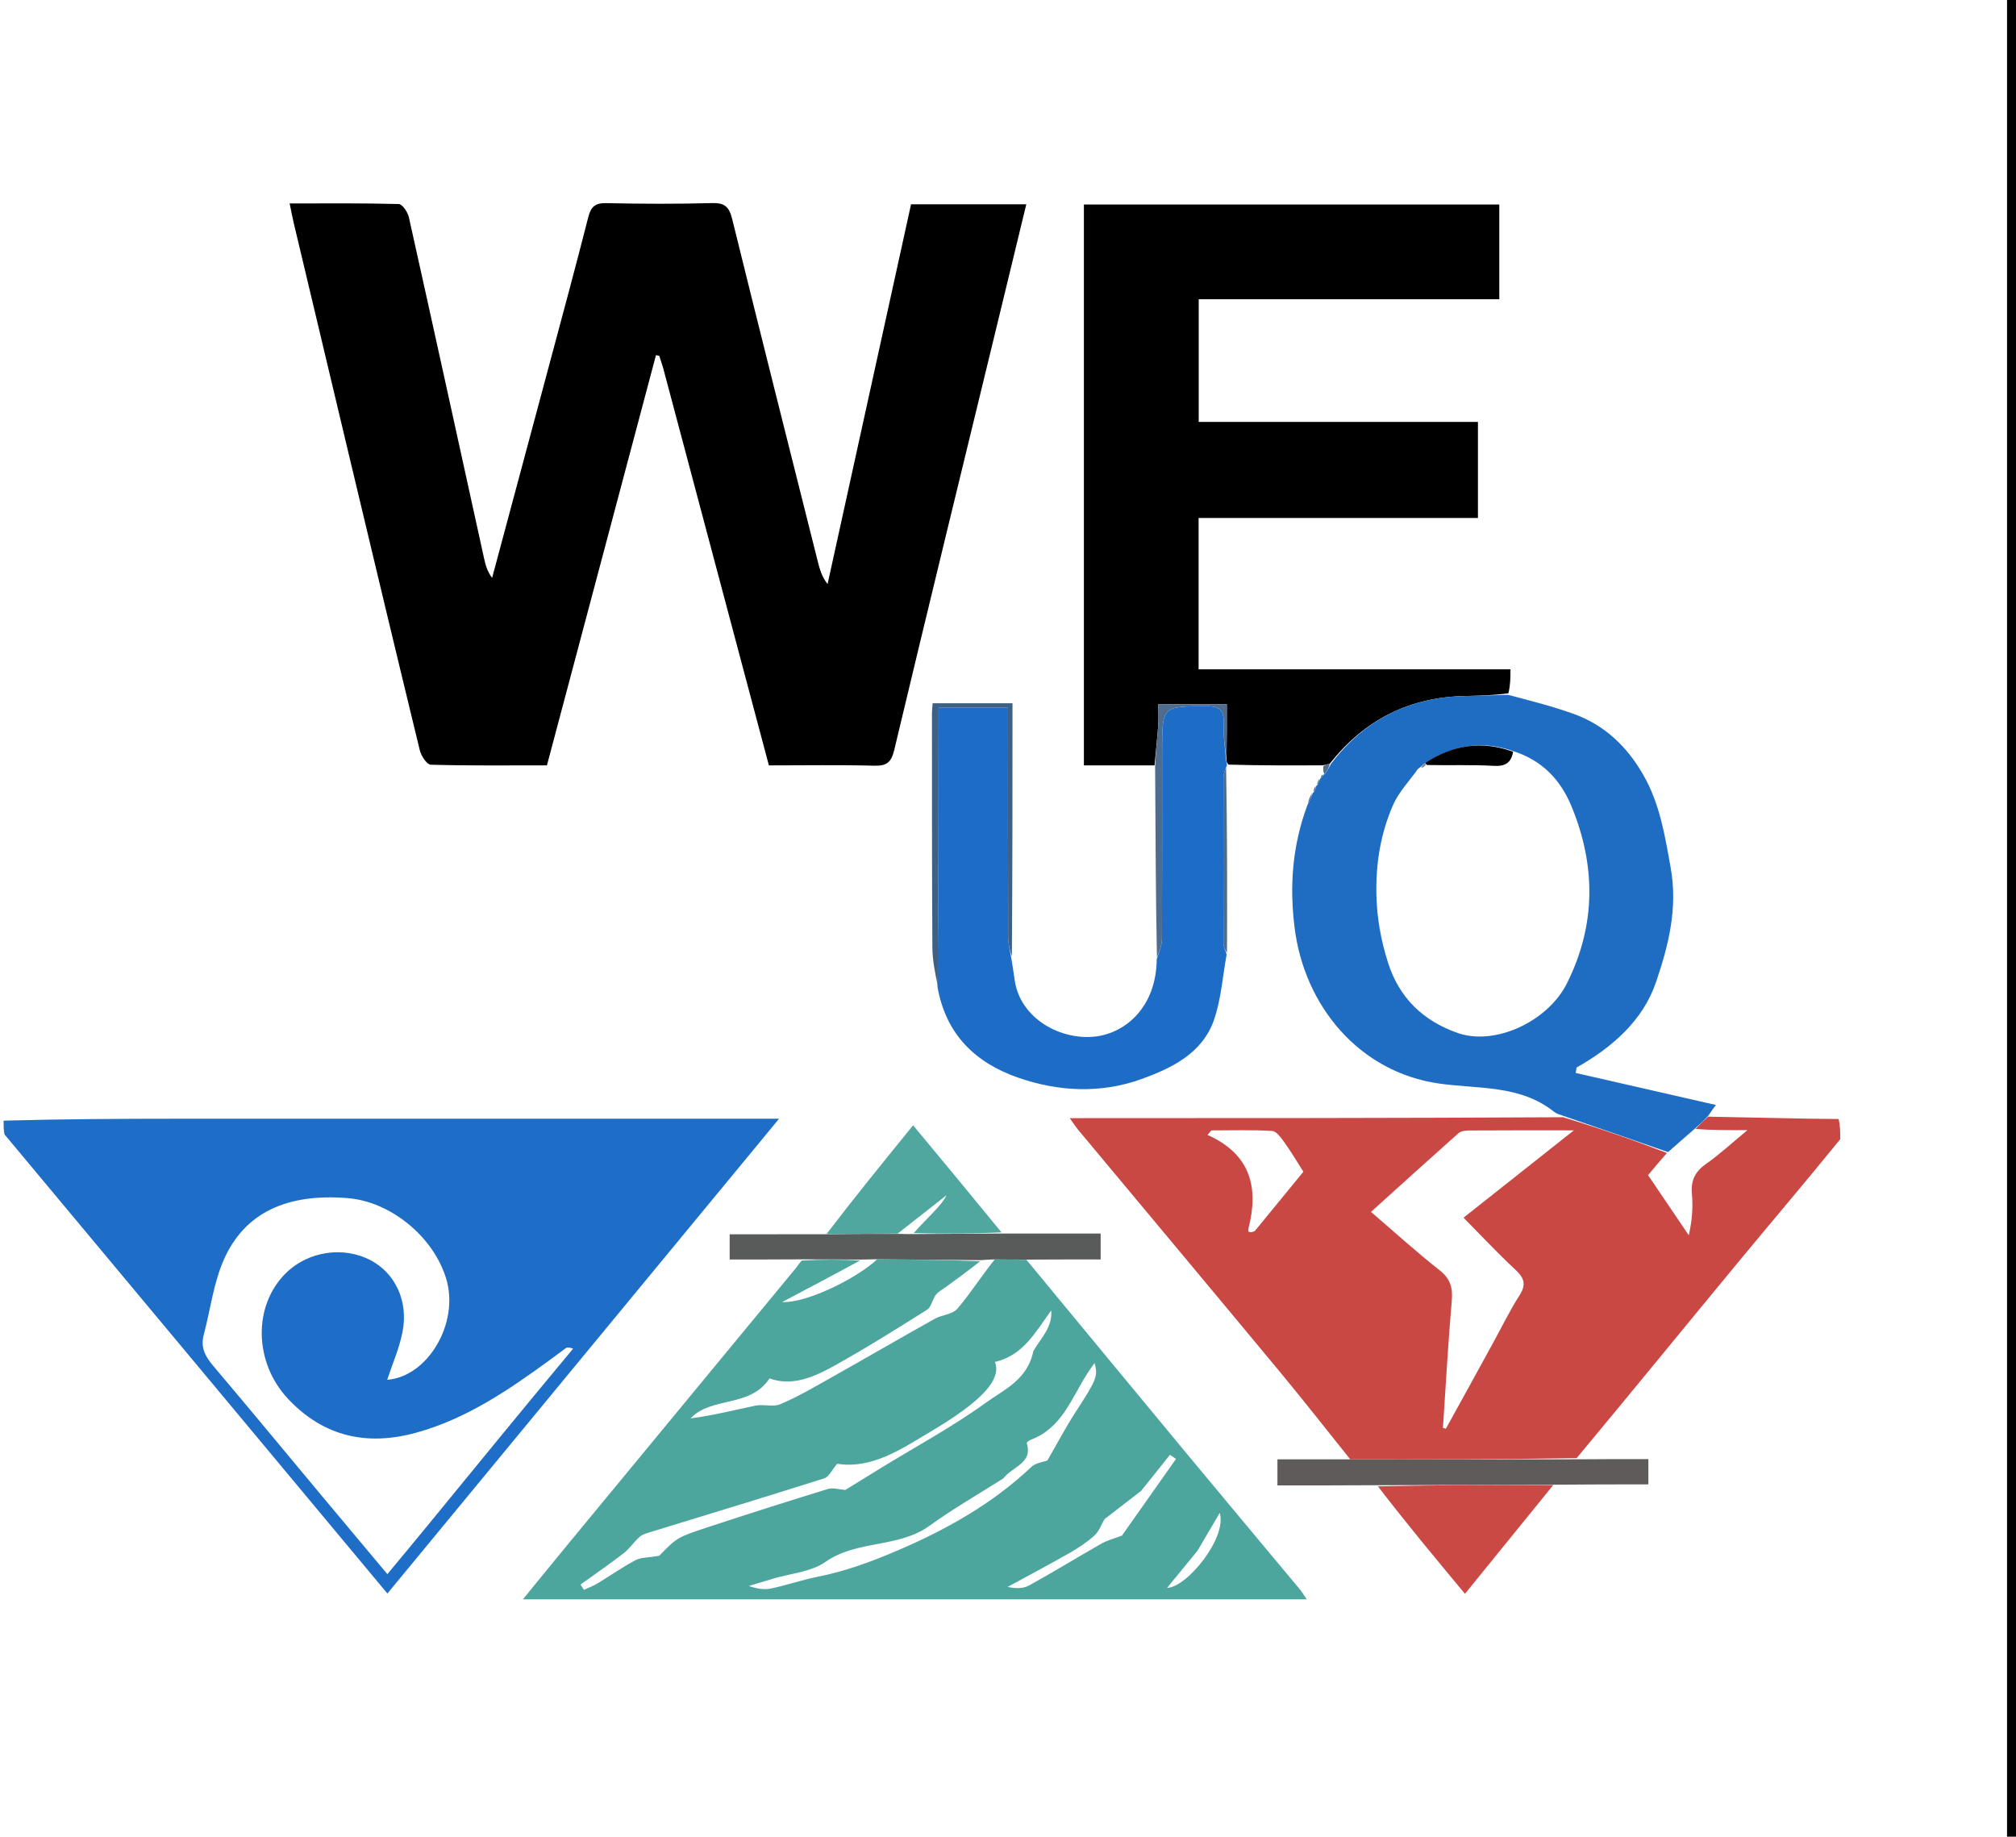 <svg version="1.1" id="Layer_1" xmlns="http://www.w3.org/2000/svg" xmlns:xlink="http://www.w3.org/1999/xlink" x="0px" y="0px"
	 width="100%" viewBox="0 0 562 512" enable-background="new 0 0 562 512" xml:space="preserve">
<path fill="#FFFFFF" opacity="0" stroke="none" 
	d="
M1,312 
	C1,208.373 1,104.746 1,1.06 
	C171.562,1.06 342.123,1.06 513,1.06 
	C513,104.355 513,207.711 512.534,311.476 
	C509.602,311.879 507.135,311.904 504.669,311.858 
	C495.165,311.681 485.662,311.481 476.234,311.005 
	C477.153,309.605 477.996,308.491 478.345,308.03 
	C465.333,305.059 452.299,302.083 439.266,299.107 
	C439.343,298.601 439.419,298.095 439.496,297.59 
	C449.429,291.989 458.014,284.493 461.65,273.786 
	C465.065,263.728 467.77,253.303 465.74,241.937 
	C464.127,232.908 462.743,224.156 458.143,216.088 
	C453.568,208.063 447.271,202.075 438.567,198.966 
	C432.75,196.889 426.737,195.358 420.941,193.165 
	C421.071,190.836 421.071,188.925 421.071,186.586 
	C391.691,186.586 362.946,186.586 334.132,186.586 
	C334.132,172.395 334.132,158.646 334.132,144.392 
	C360.269,144.392 386.139,144.392 412.007,144.392 
	C412.007,135.305 412.007,126.731 412.007,117.609 
	C385.828,117.609 359.95,117.609 334.166,117.609 
	C334.166,105.957 334.166,94.862 334.166,83.409 
	C362.233,83.409 389.997,83.409 417.96,83.409 
	C417.96,74.433 417.96,65.821 417.96,57.004 
	C379.26,57.004 340.727,57.004 302.159,57.004 
	C302.159,109.204 302.159,161.095 302.159,213.36 
	C308.919,213.36 315.384,213.36 322.008,213.782 
	C322.158,231.798 322.149,249.394 322.083,267.421 
	C322.371,280.727 313.798,287.906 305.478,288.934 
	C295.744,290.138 284.265,283.947 282.834,273.009 
	C282.574,271.021 282.223,269.044 282.084,266.613 
	C282.255,242.775 282.255,219.387 282.255,196.034 
	C274.358,196.034 267.285,196.034 259.996,196.034 
	C259.913,197.128 259.799,197.929 259.8,198.73 
	C259.813,220.527 259.781,242.325 259.917,264.121 
	C259.94,267.744 260.709,271.361 261.084,275.366 
	C263.703,288.57 272.117,296.357 283.909,300.445 
	C295.091,304.321 306.86,304.865 318.017,300.872 
	C326.459,297.851 335.173,293.719 338.432,284.292 
	C340.431,278.507 340.828,272.169 342.05,265.612 
	C342.126,247.936 342.096,230.726 342.036,213.531 
	C342.007,213.545 342.007,213.611 342.469,213.532 
	C351.571,213.416 360.211,213.379 368.865,213.672 
	C368.88,214.652 368.883,215.302 368.925,215.966 
	C368.965,215.979 368.938,215.9 368.658,215.941 
	C368.255,216.326 368.133,216.669 368.006,217.006 
	C368,217.001 368.014,217.005 367.766,217.174 
	C367.334,217.895 367.151,218.448 366.986,219 
	C367.004,219.001 366.984,218.97 366.721,219.127 
	C366.296,219.858 366.132,220.43 365.987,221.001 
	C366.005,221 365.985,220.97 365.734,221.132 
	C365.104,222.212 364.725,223.13 364.182,224.417 
	C360.222,235.781 359.467,247.01 360.886,258.539 
	C363.578,280.405 378.904,298.921 401.254,302.069 
	C412.227,303.615 423.793,302.382 433.26,309.96 
	C433.887,310.462 434.747,310.673 435.324,311.361 
	C389.819,311.702 344.489,311.702 298.212,311.702 
	C299.485,313.487 299.913,314.178 300.428,314.796 
	C319.198,337.314 338.016,359.793 356.734,382.354 
	C363.414,390.406 369.856,398.657 375.889,406.812 
	C368.979,406.808 362.588,406.808 356.11,406.808 
	C356.11,409.318 356.11,411.23 356.11,414.086 
	C365.38,414.086 374.415,414.086 383.617,414.401 
	C391.907,424.484 400.031,434.254 408.387,444.303 
	C416.897,433.82 424.955,423.894 433.473,413.883 
	C442.482,413.797 451.031,413.797 459.517,413.797 
	C459.517,410.98 459.517,409.076 459.517,406.746 
	C452.744,406.746 446.301,406.746 439.959,406.425 
	C454.782,388.142 469.455,370.137 484.248,352.233 
	C493.74,340.746 503.41,329.406 513,318 
	C513,382.969 513,447.938 513,512.953 
	C342.447,512.953 171.893,512.953 1,512.953 
	C1,447.645 1,382.289 1.247,316.687 
	C36.929,358.955 72.363,401.468 107.995,444.22 
	C144.509,399.958 180.498,356.332 217.192,311.853 
	C214.4,311.853 212.645,311.853 210.89,311.853 
	C157.249,311.853 103.609,311.842 49.968,311.86 
	C33.645,311.865 17.323,311.951 1,312 
M279.061,343.218 
	C270.977,333.483 262.893,323.748 254.548,313.698 
	C246.031,324.178 237.995,334.066 229.034,344.085 
	C220.465,344.085 211.897,344.085 203.407,344.085 
	C203.407,346.857 203.407,348.774 203.407,351.108 
	C210.163,351.108 216.62,351.108 223.006,351.791 
	C222.644,352.344 222.33,352.938 221.911,353.445 
	C200.929,378.873 179.932,404.29 158.949,429.719 
	C154.666,434.909 150.428,440.138 145.763,445.845 
	C218.989,445.845 291.301,445.845 364.284,445.845 
	C363.419,444.584 362.945,443.758 362.345,443.038 
	C352.01,430.626 341.631,418.251 331.321,405.819 
	C316.235,387.627 301.198,369.395 287.059,351.092 
	C293.651,351.092 300.244,351.092 306.831,351.092 
	C306.831,348.507 306.831,346.577 306.831,343.863 
	C297.501,343.863 288.407,343.863 279.061,343.218 
M184.923,102.782 
	C194.719,139.603 204.515,176.423 214.342,213.363 
	C224.363,213.363 234.026,213.197 243.677,213.451 
	C247.165,213.543 248.453,212.562 249.288,209.06 
	C258.717,169.537 268.364,130.066 277.95,90.581 
	C280.645,79.481 283.331,68.379 286.102,56.944 
	C275.081,56.944 264.651,56.944 253.974,56.944 
	C246.192,92.354 238.448,127.59 230.704,162.825 
	C229.139,160.85 228.523,158.714 227.982,156.558 
	C219.993,124.739 211.955,92.932 204.117,61.076 
	C203.287,57.701 202.075,56.512 198.509,56.611 
	C188.683,56.885 178.842,56.839 169.014,56.628 
	C165.897,56.561 164.73,57.627 163.983,60.569 
	C160.458,74.449 156.705,88.271 153.005,102.106 
	C147.744,121.774 142.458,141.435 137.183,161.099 
	C135.794,159.202 135.338,157.454 134.951,155.69 
	C127.983,123.969 121.048,92.241 113.978,60.543 
	C113.662,59.128 112.161,56.907 111.161,56.88 
	C101.204,56.605 91.236,56.713 80.745,56.713 
	C81.182,58.822 81.468,60.404 81.839,61.966 
	C86.92,83.353 92.003,104.738 97.104,126.12 
	C103.711,153.818 110.303,181.52 117.038,209.187 
	C117.415,210.734 119.01,213.148 120.093,213.178 
	C130.871,213.477 141.66,213.359 152.469,213.359 
	C162.689,174.914 172.779,136.956 182.87,98.997 
	C183.174,99.06 183.478,99.124 183.782,99.187 
	C184.091,100.126 184.4,101.066 184.923,102.782 
z"/>
<path fill="#1E6DC7" opacity="1" stroke="none" 
	d="
M1,312.4 
	C17.323,311.951 33.645,311.865 49.968,311.86 
	C103.609,311.842 157.249,311.853 210.89,311.853 
	C212.645,311.853 214.4,311.853 217.192,311.853 
	C180.498,356.332 144.509,399.958 107.995,444.22 
	C72.363,401.468 36.929,358.955 1.247,316.22 
	C1,314.933 1,313.867 1,312.4 
M157.903,375.689 
	C156.433,376.779 154.97,377.88 153.492,378.958 
	C141.902,387.408 130.119,395.499 116.035,399.381 
	C102.35,403.151 90.309,400.532 80.398,390.064 
	C70.715,379.836 70.482,363.941 79.746,354.855 
	C85.927,348.792 95.738,347.325 103.333,351.327 
	C110.18,354.936 113.902,362.721 112.208,371.316 
	C111.301,375.92 109.355,380.32 107.937,384.633 
	C119.203,383.821 128.162,368.884 124.37,356.419 
	C120.809,344.713 108.874,334.96 96.928,333.995 
	C80.03,332.629 68.233,337.995 62.412,351.12 
	C59.504,357.676 58.652,365.136 56.786,372.165 
	C55.869,375.622 57.214,378.132 59.406,380.72 
	C69.522,392.66 79.481,404.733 89.508,416.749 
	C95.546,423.985 101.605,431.203 107.984,438.821 
	C111.983,433.991 115.59,429.679 119.15,425.328 
	C132.528,408.977 145.89,392.614 159.746,375.985 
	C159.335,375.782 158.923,375.579 157.903,375.689 
z"/>
<path fill="#C94844" opacity="1" stroke="none" 
	d="
M476.158,311.289 
	C485.662,311.481 495.165,311.681 504.669,311.858 
	C507.135,311.904 509.602,311.879 512.534,311.943 
	C513,313.714 513,315.429 513,317.572 
	C503.41,329.406 493.74,340.746 484.248,352.233 
	C469.455,370.137 454.782,388.142 439.514,406.484 
	C418.115,406.848 397.261,406.832 376.407,406.817 
	C369.856,398.657 363.414,390.406 356.734,382.354 
	C338.016,359.793 319.198,337.314 300.428,314.796 
	C299.913,314.178 299.485,313.487 298.212,311.702 
	C344.489,311.702 389.819,311.702 435.726,311.445 
	C445.869,314.514 455.435,317.839 464.699,321.405 
	C462.81,323.544 461.224,325.444 459.431,327.591 
	C463.294,333.299 467.035,338.824 470.776,344.35 
	C471.725,340.246 471.978,336.48 471.654,332.764 
	C471.33,329.041 472.557,326.573 475.632,324.428 
	C479.346,321.838 482.689,318.715 487.13,315.049 
	C481.361,315.049 476.918,315.049 472.647,314.717 
	C473.933,313.353 475.045,312.321 476.158,311.289 
M416.085,374.609 
	C418.564,370.089 420.831,365.433 423.596,361.094 
	C425.527,358.063 424.917,356.246 422.428,353.935 
	C417.477,349.339 412.864,344.381 407.99,339.45 
	C418.04,331.496 427.84,323.739 438.75,315.103 
	C427.841,315.103 418.553,315.08 409.266,315.139 
	C408.333,315.145 407.163,315.376 406.508,315.958 
	C398.475,323.097 390.518,330.321 382.191,337.839 
	C388.899,343.591 394.92,349.065 401.299,354.087 
	C404.319,356.464 405.029,358.941 404.71,362.613 
	C403.682,374.405 403.042,386.231 402.253,398.044 
	C402.524,398.123 402.794,398.202 403.065,398.281 
	C407.299,390.612 411.534,382.943 416.085,374.609 
M349.798,343.178 
	C354.303,337.679 358.809,332.18 363.347,326.64 
	C361.457,323.686 359.859,320.966 358.025,318.416 
	C357.118,317.156 355.828,315.34 354.623,315.268 
	C349.001,314.933 343.348,315.12 337.706,315.12 
	C337.342,315.536 336.978,315.952 336.614,316.368 
	C348.731,321.803 350.899,331.11 348.055,342.378 
	C347.976,342.69 347.919,343.234 348.071,343.331 
	C348.424,343.56 348.911,343.582 349.798,343.178 
z"/>
<path fill="#000000" opacity="1" stroke="none" 
	d="
M184.816,102.394 
	C184.4,101.066 184.091,100.126 183.782,99.187 
	C183.478,99.124 183.174,99.06 182.87,98.997 
	C172.779,136.956 162.689,174.914 152.469,213.359 
	C141.66,213.359 130.871,213.477 120.093,213.178 
	C119.01,213.148 117.415,210.734 117.038,209.187 
	C110.303,181.52 103.711,153.818 97.104,126.12 
	C92.003,104.738 86.92,83.353 81.839,61.966 
	C81.468,60.404 81.182,58.822 80.745,56.713 
	C91.236,56.713 101.204,56.605 111.161,56.88 
	C112.161,56.907 113.662,59.128 113.978,60.543 
	C121.048,92.241 127.983,123.969 134.951,155.69 
	C135.338,157.454 135.794,159.202 137.183,161.099 
	C142.458,141.435 147.744,121.774 153.005,102.106 
	C156.705,88.271 160.458,74.449 163.983,60.569 
	C164.73,57.627 165.897,56.561 169.014,56.628 
	C178.842,56.839 188.683,56.885 198.509,56.611 
	C202.075,56.512 203.287,57.701 204.117,61.076 
	C211.955,92.932 219.993,124.739 227.982,156.558 
	C228.523,158.714 229.139,160.85 230.704,162.825 
	C238.448,127.59 246.192,92.354 253.974,56.944 
	C264.651,56.944 275.081,56.944 286.102,56.944 
	C283.331,68.379 280.645,79.481 277.95,90.581 
	C268.364,130.066 258.717,169.537 249.288,209.06 
	C248.453,212.562 247.165,213.543 243.677,213.451 
	C234.026,213.197 224.363,213.363 214.342,213.363 
	C204.515,176.423 194.719,139.603 184.816,102.394 
z"/>
<path fill="#4DA69E" opacity="1" stroke="none" 
	d="
M286.139,351.18 
	C301.198,369.395 316.235,387.627 331.321,405.819 
	C341.631,418.251 352.01,430.626 362.345,443.038 
	C362.945,443.758 363.419,444.584 364.284,445.845 
	C291.301,445.845 218.989,445.845 145.763,445.845 
	C150.428,440.138 154.666,434.909 158.949,429.719 
	C179.932,404.29 200.929,378.873 221.911,353.445 
	C222.33,352.938 222.644,352.344 223.495,351.406 
	C229.311,351.057 234.638,351.093 239.757,351.383 
	C232.379,355.414 225.209,359.191 218.039,362.968 
	C224.706,363.338 238.766,356.449 244.5,351.072 
	C254.438,351.119 263.911,351.204 273.239,351.599 
	C269.959,354.195 266.821,356.477 263.69,358.769 
	C262.727,359.474 261.58,360.051 260.882,360.965 
	C259.907,362.239 259.638,364.35 258.439,365.107 
	C249.898,370.499 241.326,375.87 232.501,380.773 
	C226.825,383.928 220.753,386.541 214.517,384.254 
	C209.102,392.517 198.359,389.205 192.513,395.393 
	C198.728,394.613 204.651,393.069 210.637,391.837 
	C212.875,391.377 215.539,392.294 217.526,391.448 
	C222.221,389.449 226.675,386.857 231.137,384.347 
	C240.972,378.816 250.728,373.145 260.573,367.636 
	C262.584,366.51 265.525,366.419 266.867,364.85 
	C270.517,360.581 273.539,355.775 277.275,351.132 
	C280.54,351.115 283.34,351.147 286.139,351.18 
M288.052,376.666 
	C290.097,373.083 293.446,370.037 293.045,365.312 
	C288.678,371.298 285.226,377.889 277.358,379.656 
	C279.266,384.581 273.747,390.592 259.481,399.062 
	C251.243,403.954 243.12,409.571 233.381,408.055 
	C231.911,409.77 231.084,411.698 229.778,412.112 
	C213.654,417.232 197.459,422.125 181.29,427.101 
	C180.253,427.42 179.09,427.73 178.313,428.416 
	C176.733,429.811 175.548,431.681 173.894,432.962 
	C169.969,436.003 165.865,438.813 161.833,441.717 
	C162.152,442.207 162.471,442.697 162.79,443.187 
	C164.04,442.606 165.354,442.132 166.528,441.424 
	C170.079,439.281 173.484,436.875 177.137,434.931 
	C178.643,434.129 180.635,434.242 183.768,433.705 
	C188.704,428.653 188.678,428.571 197.561,425.652 
	C208.61,422.022 219.69,418.485 230.808,415.075 
	C232.216,414.643 233.936,415.226 235.646,415.349 
	C238.685,413.474 242.048,411.385 245.423,409.317 
	C255.313,403.259 265.579,397.723 274.949,390.947 
	C279.862,387.395 286.458,384.614 288.052,376.666 
M279.65,412.163 
	C272.789,416.526 265.701,420.573 259.125,425.328 
	C250.429,431.616 238.968,429.211 230.11,435.412 
	C226.104,438.217 220.406,438.606 215.475,440.091 
	C213.231,440.766 210.987,441.44 208.742,442.114 
	C210.963,442.887 213.025,443.22 214.933,442.82 
	C219.316,441.902 223.583,440.415 227.973,439.542 
	C235.509,438.044 242.575,435.475 249.67,432.455 
	C263.596,426.527 276.528,419.324 287.579,408.875 
	C288.741,407.777 290.761,407.587 291.984,407.127 
	C294.623,402.563 297.008,398.013 299.79,393.72 
	C305.629,384.706 306.165,383.676 305.123,379.957 
	C304.329,381.108 303.688,381.982 303.104,382.892 
	C298.686,389.78 296.015,398.158 287.29,401.375 
	C286.858,401.534 286.164,402.12 286.223,402.309 
	C287.968,407.875 282.403,408.722 279.65,412.163 
M318.101,415.613 
	C314.66,418.27 311.22,420.926 307.893,423.495 
	C307.011,424.995 306.389,426.875 305.113,428.033 
	C303.041,429.915 300.641,431.504 298.199,432.899 
	C292.489,436.161 286.671,439.234 280.897,442.383 
	C283.078,442.834 285.214,442.887 286.829,441.997 
	C293.656,438.237 300.302,434.149 307.077,430.292 
	C308.627,429.409 310.427,428.965 312.769,428.068 
	C317.42,421.472 322.628,414.085 327.836,406.699 
	C327.271,406.316 326.706,405.934 326.141,405.552 
	C323.621,408.73 321.101,411.908 318.101,415.613 
M333.846,432.269 
	C330.751,436.046 327.656,439.823 325.337,442.654 
	C330.914,442.503 342.132,428.651 340.021,421.749 
	C337.968,425.266 336.101,428.463 333.846,432.269 
z"/>
<path fill="#000000" opacity="1" stroke="none" 
	d="
M321.849,213.36 
	C315.384,213.36 308.919,213.36 302.159,213.36 
	C302.159,161.095 302.159,109.204 302.159,57.004 
	C340.727,57.004 379.26,57.004 417.96,57.004 
	C417.96,65.821 417.96,74.433 417.96,83.409 
	C389.997,83.409 362.233,83.409 334.166,83.409 
	C334.166,94.862 334.166,105.957 334.166,117.609 
	C359.95,117.609 385.828,117.609 412.007,117.609 
	C412.007,126.731 412.007,135.305 412.007,144.392 
	C386.139,144.392 360.269,144.392 334.132,144.392 
	C334.132,158.646 334.132,172.395 334.132,186.586 
	C362.946,186.586 391.691,186.586 421.071,186.586 
	C421.071,188.925 421.071,190.836 420.496,193.266 
	C416.129,193.861 412.336,193.939 408.543,194.013 
	C393.028,194.316 380.481,200.508 370.677,212.927 
	C369.813,213.082 369.333,213.212 368.852,213.343 
	C360.211,213.379 351.571,213.416 342.486,213.15 
	C341.968,212.605 341.894,212.362 341.91,211.646 
	C342.001,206.251 342.001,201.328 342.001,196.332 
	C335.326,196.332 329.298,196.332 322.903,196.332 
	C322.903,198.554 323.013,200.369 322.88,202.166 
	C322.604,205.902 322.2,209.629 321.849,213.36 
z"/>
<path fill="#1F6CC3" opacity="1" stroke="none" 
	d="
M371.06,212.903 
	C380.481,200.508 393.028,194.316 408.543,194.013 
	C412.336,193.939 416.129,193.861 420.367,193.684 
	C426.737,195.358 432.75,196.889 438.567,198.966 
	C447.271,202.075 453.568,208.063 458.143,216.088 
	C462.743,224.156 464.127,232.908 465.74,241.937 
	C467.77,253.303 465.065,263.728 461.65,273.786 
	C458.014,284.493 449.429,291.989 439.496,297.59 
	C439.419,298.095 439.343,298.601 439.266,299.107 
	C452.299,302.083 465.333,305.059 478.345,308.03 
	C477.996,308.491 477.153,309.605 476.234,311.005 
	C475.045,312.321 473.933,313.353 472.348,314.751 
	C469.584,317.133 467.293,319.149 465.002,321.165 
	C455.435,317.839 445.869,314.514 435.901,311.104 
	C434.747,310.673 433.887,310.462 433.26,309.96 
	C423.793,302.382 412.227,303.615 401.254,302.069 
	C378.904,298.921 363.578,280.405 360.886,258.539 
	C359.467,247.01 360.222,235.781 364.502,224.333 
	C365.319,222.911 365.652,221.941 365.985,220.97 
	C365.985,220.97 366.005,221 366.269,220.864 
	C366.683,220.141 366.834,219.556 366.984,218.97 
	C366.984,218.97 367.004,219.001 367.268,218.87 
	C367.693,218.161 367.854,217.583 368.014,217.005 
	C368.014,217.005 368,217.001 368.258,216.922 
	C368.656,216.528 368.797,216.214 368.938,215.9 
	C368.938,215.9 368.965,215.979 369.242,215.859 
	C370.033,214.794 370.546,213.849 371.06,212.903 
M396.796,213.073 
	C396.487,213.397 396.177,213.721 395.284,214.344 
	C392.925,217.687 389.936,220.756 388.335,224.43 
	C384.89,232.334 383.506,240.582 383.7,249.458 
	C383.846,256.097 385.002,262.232 386.931,268.336 
	C390.026,278.126 396.705,284.6 406.391,287.972 
	C416.868,291.619 431.517,284.685 436.791,274.169 
	C444.914,257.971 444.925,241.417 438.125,224.87 
	C435.138,217.601 430.132,211.962 421.531,209.287 
	C412.895,206.319 404.874,207.755 396.796,213.073 
z"/>
<path fill="#1D6CC5" opacity="1" stroke="none" 
	d="
M341.819,212.119 
	C341.894,212.362 341.968,212.605 342.025,213.229 
	C342.007,213.611 342.007,213.545 341.767,213.897 
	C341.362,215.051 341.053,215.852 341.051,216.653 
	C341.017,232.062 341,247.472 341.053,262.881 
	C341.057,263.948 341.634,265.013 341.945,266.079 
	C340.828,272.169 340.431,278.507 338.432,284.292 
	C335.173,293.719 326.459,297.851 318.017,300.872 
	C306.86,304.865 295.091,304.321 283.909,300.445 
	C272.117,296.357 263.703,288.57 261.345,275.1 
	C261.655,248.801 261.655,223.153 261.655,197.306 
	C267.953,197.306 274.171,197.306 280.994,197.306 
	C280.994,199.396 280.994,201.18 280.994,202.964 
	C280.996,222.415 280.972,241.866 281.039,261.316 
	C281.046,263.232 281.609,265.147 281.914,267.062 
	C282.223,269.044 282.574,271.021 282.834,273.009 
	C284.265,283.947 295.744,290.138 305.478,288.934 
	C313.798,287.906 322.371,280.727 322.463,267.313 
	C323.255,265.08 323.911,263.387 323.919,261.691 
	C323.995,244.242 323.967,226.792 323.968,209.343 
	C323.968,196.727 323.968,196.897 336.475,196.873 
	C340.426,196.865 341.228,198.331 341.103,201.849 
	C340.983,205.26 341.553,208.694 341.819,212.119 
z"/>
<path fill="#CA4945" opacity="1" stroke="none" 
	d="
M433.013,413.969 
	C424.955,423.894 416.897,433.82 408.387,444.303 
	C400.031,434.254 391.907,424.484 384.128,414.341 
	C400.652,413.968 416.833,413.969 433.013,413.969 
z"/>
<path fill="#5F5B5B" opacity="1" stroke="none" 
	d="
M433.473,413.883 
	C416.833,413.969 400.652,413.968 383.961,414.027 
	C374.415,414.086 365.38,414.086 356.11,414.086 
	C356.11,411.23 356.11,409.318 356.11,406.808 
	C362.588,406.808 368.979,406.808 375.889,406.812 
	C397.261,406.832 418.115,406.848 439.414,406.805 
	C446.301,406.746 452.744,406.746 459.517,406.746 
	C459.517,409.076 459.517,410.98 459.517,413.797 
	C451.031,413.797 442.482,413.797 433.473,413.883 
z"/>
<path fill="#595B5B" opacity="1" stroke="none" 
	d="
M239.966,351.13 
	C234.638,351.093 229.311,351.057 223.531,351.064 
	C216.62,351.108 210.163,351.108 203.407,351.108 
	C203.407,348.774 203.407,346.857 203.407,344.085 
	C211.897,344.085 220.465,344.085 229.966,344.057 
	C237.342,343.984 243.787,343.94 250.61,343.974 
	C252.018,344.032 253.049,344.011 254.542,344.02 
	C263.108,343.987 271.21,343.925 279.313,343.863 
	C288.407,343.863 297.501,343.863 306.831,343.863 
	C306.831,346.577 306.831,348.507 306.831,351.092 
	C300.244,351.092 293.651,351.092 286.599,351.136 
	C283.34,351.147 280.54,351.115 276.931,351.087 
	C275.209,351.158 274.297,351.224 273.385,351.289 
	C263.911,351.204 254.438,351.119 244.092,351.038 
	C242.135,351.072 241.05,351.101 239.966,351.13 
z"/>
<path fill="#4FA79F" opacity="1" stroke="none" 
	d="
M279.187,343.541 
	C271.21,343.925 263.108,343.987 254.709,343.739 
	C258.305,339.663 262.493,336.111 263.866,333.19 
	C260.32,335.974 255.276,339.935 250.232,343.895 
	C243.787,343.94 237.342,343.984 230.428,343.992 
	C237.995,334.066 246.031,324.178 254.548,313.698 
	C262.893,323.748 270.977,333.483 279.187,343.541 
z"/>
<path fill="#3F6085" opacity="1" stroke="none" 
	d="
M282.084,266.613 
	C281.609,265.147 281.046,263.232 281.039,261.316 
	C280.972,241.866 280.996,222.415 280.994,202.964 
	C280.994,201.18 280.994,199.396 280.994,197.306 
	C274.171,197.306 267.953,197.306 261.655,197.306 
	C261.655,223.153 261.655,248.801 261.394,274.715 
	C260.709,271.361 259.94,267.744 259.917,264.121 
	C259.781,242.325 259.813,220.527 259.8,198.73 
	C259.799,197.929 259.913,197.128 259.996,196.034 
	C267.285,196.034 274.358,196.034 282.255,196.034 
	C282.255,219.387 282.255,242.775 282.084,266.613 
z"/>
<path fill="#4E6C8F" opacity="1" stroke="none" 
	d="
M341.91,211.646 
	C341.553,208.694 340.983,205.26 341.103,201.849 
	C341.228,198.331 340.426,196.865 336.475,196.873 
	C323.968,196.897 323.968,196.727 323.968,209.343 
	C323.967,226.792 323.995,244.242 323.919,261.691 
	C323.911,263.387 323.255,265.08 322.52,266.882 
	C322.149,249.394 322.158,231.798 322.008,213.782 
	C322.2,209.629 322.604,205.902 322.88,202.166 
	C323.013,200.369 322.903,198.554 322.903,196.332 
	C329.298,196.332 335.326,196.332 342.001,196.332 
	C342.001,201.328 342.001,206.251 341.91,211.646 
z"/>
<path fill="#4E6C8F" opacity="1" stroke="none" 
	d="
M342.05,265.612 
	C341.634,265.013 341.057,263.948 341.053,262.881 
	C341,247.472 341.017,232.062 341.051,216.653 
	C341.053,215.852 341.362,215.051 341.797,213.882 
	C342.096,230.726 342.126,247.936 342.05,265.612 
z"/>
<path fill="#4E6C8F" opacity="1" stroke="none" 
	d="
M370.677,212.927 
	C370.546,213.849 370.033,214.794 369.203,215.846 
	C368.883,215.302 368.88,214.652 368.865,213.672 
	C369.333,213.212 369.813,213.082 370.677,212.927 
z"/>
<path fill="#4E6C8F" opacity="1" stroke="none" 
	d="
M365.734,221.132 
	C365.652,221.941 365.319,222.911 364.666,223.965 
	C364.725,223.13 365.104,222.212 365.734,221.132 
z"/>
<path fill="#4E6C8F" opacity="1" stroke="none" 
	d="
M367.766,217.174 
	C367.854,217.583 367.693,218.161 367.25,218.87 
	C367.151,218.448 367.334,217.895 367.766,217.174 
z"/>
<path fill="#4E6C8F" opacity="1" stroke="none" 
	d="
M366.721,219.127 
	C366.834,219.556 366.683,220.141 366.251,220.865 
	C366.132,220.43 366.296,219.858 366.721,219.127 
z"/>
<path fill="#4E6C8F" opacity="1" stroke="none" 
	d="
M368.658,215.941 
	C368.797,216.214 368.656,216.528 368.264,216.927 
	C368.133,216.669 368.255,216.326 368.658,215.941 
z"/>
<path fill="#FFFFFF" opacity="0" stroke="none" 
	d="
M159.258,376.255 
	C145.89,392.614 132.528,408.977 119.15,425.328 
	C115.59,429.679 111.983,433.991 107.984,438.821 
	C101.605,431.203 95.546,423.985 89.508,416.749 
	C79.481,404.733 69.522,392.66 59.406,380.72 
	C57.214,378.132 55.869,375.622 56.786,372.165 
	C58.652,365.136 59.504,357.676 62.412,351.12 
	C68.233,337.995 80.03,332.629 96.928,333.995 
	C108.874,334.96 120.809,344.713 124.37,356.419 
	C128.162,368.884 119.203,383.821 107.937,384.633 
	C109.355,380.32 111.301,375.92 112.208,371.316 
	C113.902,362.721 110.18,354.936 103.333,351.327 
	C95.738,347.325 85.927,348.792 79.746,354.855 
	C70.482,363.941 70.715,379.836 80.398,390.064 
	C90.309,400.532 102.35,403.151 116.035,399.381 
	C130.119,395.499 141.902,387.408 153.492,378.958 
	C154.97,377.88 156.433,376.779 158.384,375.76 
	C158.996,375.973 159.127,376.114 159.258,376.255 
z"/>
<path fill="#FFFFFF" opacity="0" stroke="none" 
	d="
M158.688,375.604 
	C158.923,375.579 159.335,375.782 159.502,376.12 
	C159.127,376.114 158.996,375.973 158.688,375.604 
z"/>
<path fill="#FEFBFB" opacity="0" stroke="none" 
	d="
M415.927,374.941 
	C411.534,382.943 407.299,390.612 403.065,398.281 
	C402.794,398.202 402.524,398.123 402.253,398.044 
	C403.042,386.231 403.682,374.405 404.71,362.613 
	C405.029,358.941 404.319,356.464 401.299,354.087 
	C394.92,349.065 388.899,343.591 382.191,337.839 
	C390.518,330.321 398.475,323.097 406.508,315.958 
	C407.163,315.376 408.333,315.145 409.266,315.139 
	C418.553,315.08 427.841,315.103 438.75,315.103 
	C427.84,323.739 418.04,331.496 407.99,339.45 
	C412.864,344.381 417.477,349.339 422.428,353.935 
	C424.917,356.246 425.527,358.063 423.596,361.094 
	C420.831,365.433 418.564,370.089 415.927,374.941 
z"/>
<path fill="#FDF8F8" opacity="0" stroke="none" 
	d="
M349.571,343.433 
	C348.911,343.582 348.424,343.56 348.071,343.331 
	C347.919,343.234 347.976,342.69 348.055,342.378 
	C350.899,331.11 348.731,321.803 336.614,316.368 
	C336.978,315.952 337.342,315.536 337.706,315.12 
	C343.348,315.12 349.001,314.933 354.623,315.268 
	C355.828,315.34 357.118,317.156 358.025,318.416 
	C359.859,320.966 361.457,323.686 363.347,326.64 
	C358.809,332.18 354.303,337.679 349.571,343.433 
z"/>
<path fill="#FBF4F4" opacity="0" stroke="none" 
	d="
M464.699,321.405 
	C467.293,319.149 469.584,317.133 472.175,315.083 
	C476.918,315.049 481.361,315.049 487.13,315.049 
	C482.689,318.715 479.346,321.838 475.632,324.428 
	C472.557,326.573 471.33,329.041 471.654,332.764 
	C471.978,336.48 471.725,340.246 470.776,344.35 
	C467.035,338.824 463.294,333.299 459.431,327.591 
	C461.224,325.444 462.81,323.544 464.699,321.405 
z"/>
<path fill="#F1F8F7" opacity="0" stroke="none" 
	d="
M287.847,376.973 
	C286.458,384.614 279.862,387.395 274.949,390.947 
	C265.579,397.723 255.313,403.259 245.423,409.317 
	C242.048,411.385 238.685,413.474 235.646,415.349 
	C233.936,415.226 232.216,414.643 230.808,415.075 
	C219.69,418.485 208.61,422.022 197.561,425.652 
	C188.678,428.571 188.704,428.653 183.768,433.705 
	C180.635,434.242 178.643,434.129 177.137,434.931 
	C173.484,436.875 170.079,439.281 166.528,441.424 
	C165.354,442.132 164.04,442.606 162.79,443.187 
	C162.471,442.697 162.152,442.207 161.833,441.717 
	C165.865,438.813 169.969,436.003 173.894,432.962 
	C175.548,431.681 176.733,429.811 178.313,428.416 
	C179.09,427.73 180.253,427.42 181.29,427.101 
	C197.459,422.125 213.654,417.232 229.778,412.112 
	C231.084,411.698 231.911,409.77 233.381,408.055 
	C243.12,409.571 251.243,403.954 259.481,399.062 
	C273.747,390.592 279.266,384.581 277.358,379.656 
	C285.226,377.889 288.678,371.298 293.045,365.312 
	C293.446,370.037 290.097,373.083 287.847,376.973 
z"/>
<path fill="#F1F8F7" opacity="0" stroke="none" 
	d="
M279.927,411.942 
	C282.403,408.722 287.968,407.875 286.223,402.309 
	C286.164,402.12 286.858,401.534 287.29,401.375 
	C296.015,398.158 298.686,389.78 303.104,382.892 
	C303.688,381.982 304.329,381.108 305.123,379.957 
	C306.165,383.676 305.629,384.706 299.79,393.72 
	C297.008,398.013 294.623,402.563 291.984,407.127 
	C290.761,407.587 288.741,407.777 287.579,408.875 
	C276.528,419.324 263.596,426.527 249.67,432.455 
	C242.575,435.475 235.509,438.044 227.973,439.542 
	C223.583,440.415 219.316,441.902 214.933,442.82 
	C213.025,443.22 210.963,442.887 208.742,442.114 
	C210.987,441.44 213.231,440.766 215.475,440.091 
	C220.406,438.606 226.104,438.217 230.11,435.412 
	C238.968,429.211 250.429,431.616 259.125,425.328 
	C265.701,420.573 272.789,416.526 279.927,411.942 
z"/>
<path fill="#FFFFFF" opacity="0" stroke="none" 
	d="
M273.239,351.599 
	C274.297,351.224 275.209,351.158 276.465,351.138 
	C273.539,355.775 270.517,360.581 266.867,364.85 
	C265.525,366.419 262.584,366.51 260.573,367.636 
	C250.728,373.145 240.972,378.816 231.137,384.347 
	C226.675,386.857 222.221,389.449 217.526,391.448 
	C215.539,392.294 212.875,391.377 210.637,391.837 
	C204.651,393.069 198.728,394.613 192.513,395.393 
	C198.359,389.205 209.102,392.517 214.517,384.254 
	C220.753,386.541 226.825,383.928 232.501,380.773 
	C241.326,375.87 249.898,370.499 258.439,365.107 
	C259.638,364.35 259.907,362.239 260.882,360.965 
	C261.58,360.051 262.727,359.474 263.69,358.769 
	C266.821,356.477 269.959,354.195 273.239,351.599 
z"/>
<path fill="#FFFFFF" opacity="0" stroke="none" 
	d="
M318.341,415.349 
	C321.101,411.908 323.621,408.73 326.141,405.552 
	C326.706,405.934 327.271,406.316 327.836,406.699 
	C322.628,414.085 317.42,421.472 312.769,428.068 
	C310.427,428.965 308.627,429.409 307.077,430.292 
	C300.302,434.149 293.656,438.237 286.829,441.997 
	C285.214,442.887 283.078,442.834 280.897,442.383 
	C286.671,439.234 292.489,436.161 298.199,432.899 
	C300.641,431.504 303.041,429.915 305.113,428.033 
	C306.389,426.875 307.011,424.995 307.893,423.495 
	C311.22,420.926 314.66,418.27 318.341,415.349 
z"/>
<path fill="#FFFFFF" opacity="0" stroke="none" 
	d="
M239.757,351.383 
	C241.05,351.101 242.135,351.072 243.627,351.077 
	C238.766,356.449 224.706,363.338 218.039,362.968 
	C225.209,359.191 232.379,355.414 239.757,351.383 
z"/>
<path fill="#FFFFFF" opacity="0" stroke="none" 
	d="
M334.04,431.964 
	C336.101,428.463 337.968,425.266 340.021,421.749 
	C342.132,428.651 330.914,442.503 325.337,442.654 
	C327.656,439.823 330.751,436.046 334.04,431.964 
z"/>
<path fill="#FFFFFF" opacity="0" stroke="none" 
	d="
M422.083,209.837 
	C430.132,211.962 435.138,217.601 438.125,224.87 
	C444.925,241.417 444.914,257.971 436.791,274.169 
	C431.517,284.685 416.868,291.619 406.391,287.972 
	C396.705,284.6 390.026,278.126 386.931,268.336 
	C385.002,262.232 383.846,256.097 383.7,249.458 
	C383.506,240.582 384.89,232.334 388.335,224.43 
	C389.936,220.756 392.925,217.687 395.978,214.203 
	C396.876,213.888 397.079,213.715 397.675,213.47 
	C404.195,213.396 410.337,213.145 416.445,213.493 
	C419.585,213.672 421.262,212.695 422.083,209.837 
z"/>
<path fill="#000000" opacity="1" stroke="none" 
	d="
M421.807,209.562 
	C421.262,212.695 419.585,213.672 416.445,213.493 
	C410.337,213.145 404.195,213.396 397.802,213.258 
	C397.537,213.116 397.336,212.663 397.336,212.663 
	C404.874,207.755 412.895,206.319 421.807,209.562 
z"/>
<path fill="#8A8C8D" opacity="1" stroke="none" 
	d="
M397.066,212.868 
	C397.336,212.663 397.537,213.116 397.41,213.329 
	C397.079,213.715 396.876,213.888 396.27,214.053 
	C396.177,213.721 396.487,213.397 397.066,212.868 
z"/>
<path fill="#F5FAFA" opacity="0" stroke="none" 
	d="
M250.61,343.974 
	C255.276,339.935 260.32,335.974 263.866,333.19 
	C262.493,336.111 258.305,339.663 254.246,343.709 
	C253.049,344.011 252.018,344.032 250.61,343.974 
z"/>
<line x1="562" y1="0" x2="562" y2="512" style="stroke: black; stroke-width: 5;"/>
</svg>